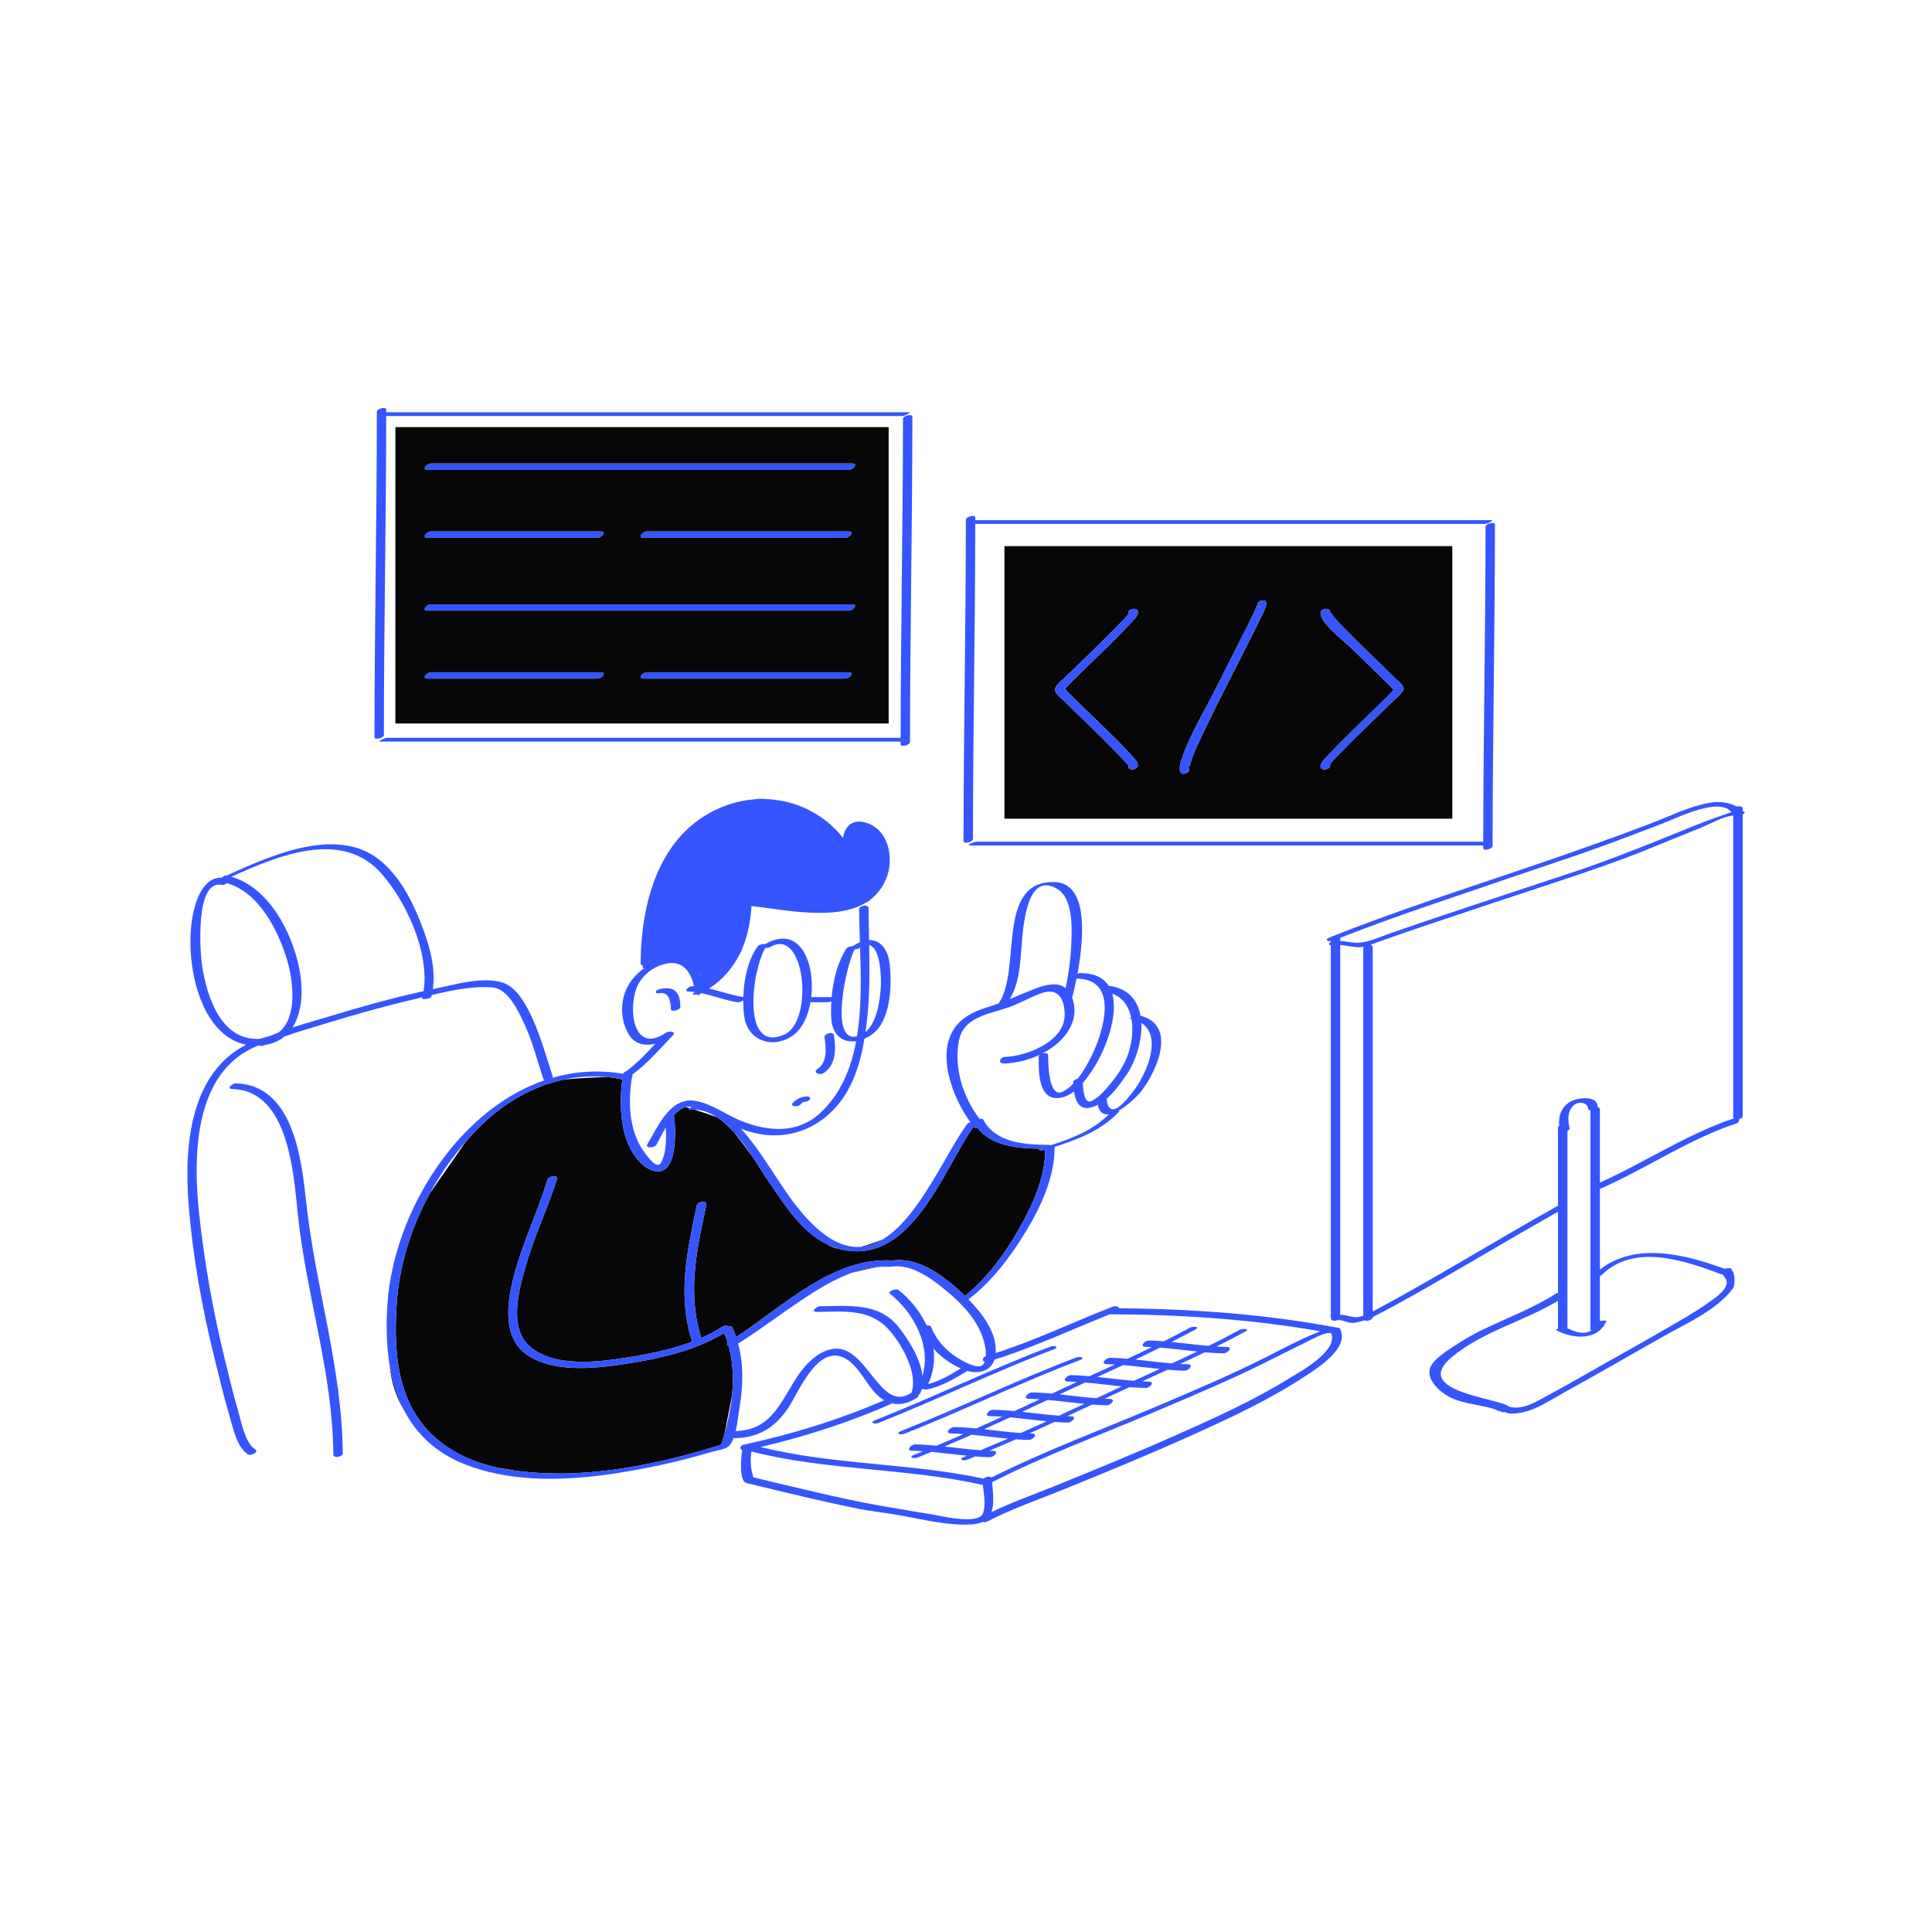 <?xml version="1.0" standalone="no"?>
<svg version="1.1" id="Layer_1" xmlns="http://www.w3.org/2000/svg" xmlns:xlink="http://www.w3.org/1999/xlink" x="0px" y="0px" width="595.28px" height="595.28px" viewBox="0 0 595.28 595.28" enable-background="new 0 0 595.28 595.28" xml:space="preserve">
<path id="color_x5F_2" fill="#070707" d="M327.853,211.714c0.196,0.215,0.229,0.393,0.242,0.479
	c-0.022-0.027-0.052-0.065-0.065-0.082C328.019,211.977,327.963,211.843,327.853,211.714z M447.478,168.263v83.996H309.485v-83.996
	H447.478z M328.134,212.242c0.054-0.047,0.207-0.272,0.705-0.797c0.981-1.032,2.007-2.023,3.024-3.021
	c2.939-2.881,5.913-5.728,8.855-8.605c2.524-2.471,5.041-4.955,7.43-7.558c0.706-0.769,2.9-2.689,2.435-3.974
	c-0.496-1.366-3.383-0.561-2.897,0.777c0.122,0.336-3.292,3.686-3.897,4.316c-2.663,2.773-5.432,5.447-8.188,8.127
	c-2.398,2.331-4.811,4.648-7.194,6.995c-0.925,0.911-2.942,2.317-3.314,3.654c-0.028,0.103-0.049,0.202-0.058,0.299
	c-0.024,0.105-0.03,0.214,0,0.325c0.331,1.188,1.976,2.339,2.796,3.157c2.523,2.517,5.104,4.976,7.66,7.457
	c2.76,2.679,5.51,5.368,8.188,8.128c0.706,0.729,4.097,4.349,4.077,4.403c-0.556,1.534,2.343,1.416,2.756,0.275
	c0.456-1.257-1.121-2.606-1.851-3.438c-2.458-2.805-5.175-5.396-7.834-8.007c-2.756-2.705-5.543-5.38-8.31-8.075
	c-1.088-1.06-2.171-2.125-3.235-3.208c-0.299-0.305-0.591-0.615-0.881-0.929C328.275,212.411,328.195,212.316,328.134,212.242z
	 M388.484,185.126c-1.761,0.514-1.271,2.394,0.503,1.875c-2.294,0.671-1.258-1.489-1.918,0.122
	c-0.317,0.773-0.681,1.528-1.038,2.283c-1.04,2.201-2.14,4.375-3.233,6.55c-3.183,6.328-6.423,12.627-9.6,18.957
	c-1.106,2.205-12.455,21.896-9.059,23.414c1.144,0.512,3.361-1.13,1.693-1.875c0.773,0.346,1.098-2.047,1.501-3.057
	c1.027-2.577,2.225-5.09,3.412-7.596c3.071-6.481,6.335-12.872,9.582-19.266c2.766-5.445,5.579-10.87,8.23-16.372
	C389.026,189.189,391.977,184.105,388.484,185.126z M432.485,212.222c0.011-0.07,0.006-0.139-0.013-0.205
	c-0.004-0.02,0.001-0.039-0.004-0.059c-0.335-1.207-1.969-2.352-2.803-3.184c-2.374-2.367-4.799-4.685-7.206-7.019
	c-2.912-2.823-5.817-5.654-8.643-8.565c-0.919-0.948-1.819-1.915-2.69-2.908c-0.438-0.5-1.177-1.939-1.366-1.417
	c0.583-1.607-2.323-1.646-2.783-0.377c-1.042,2.873,7.588,9.442,9.257,11.081c2.789,2.737,5.603,5.449,8.405,8.172
	c1.207,1.173,2.409,2.351,3.589,3.551c0.299,0.305,0.591,0.615,0.881,0.929c0.157,0.17,0.242,0.272,0.303,0.349
	c-0.046,0.055-0.102,0.121-0.183,0.212c-0.283,0.318-0.584,0.622-0.881,0.929c-1.056,1.091-2.149,2.147-3.235,3.208
	c-2.763,2.699-5.549,5.374-8.31,8.075c-2.524,2.471-5.041,4.955-7.43,7.558c-0.668,0.728-2.898,2.678-2.454,3.903
	c0.456,1.258,3.339,0.439,2.897-0.777c-0.18-0.496,3.294-3.778,3.878-4.387c2.663-2.774,5.431-5.449,8.188-8.129
	c2.556-2.483,5.128-4.949,7.66-7.457c0.829-0.82,2.22-1.855,2.773-3.015C432.409,212.545,432.472,212.388,432.485,212.222z
	 M273.812,222.925H121.818v-91.328h151.993V222.925z M185.144,207.143c-17.447,0-34.893,0-52.34,0c-1.282,0-3.005,1.947-1.046,1.947
	c17.447,0,34.893,0,52.34,0C185.38,209.09,187.104,207.143,185.144,207.143z M261.474,207.143c-20.718,0-41.436,0-62.154,0
	c-1.282,0-3.005,1.947-1.046,1.947c20.718,0,41.436,0,62.154,0C261.709,209.09,263.433,207.143,261.474,207.143z M262.564,186.197
	c-43.253,0-86.506,0-129.76,0c-1.282,0-3.005,1.947-1.046,1.947c43.253,0,86.506,0,129.76,0
	C262.8,188.145,264.523,186.197,262.564,186.197z M131.758,165.701c17.447,0,34.893,0,52.34,0c1.282,0,3.005-1.947,1.046-1.947
	c-17.447,0-34.893,0-52.34,0C131.522,163.754,129.799,165.701,131.758,165.701z M198.273,165.701c20.718,0,41.436,0,62.154,0
	c1.282,0,3.005-1.947,1.046-1.947c-20.718,0-41.436,0-62.154,0C198.038,163.754,196.314,165.701,198.273,165.701z M262.564,142.807
	c-43.253,0-86.506,0-129.76,0c-1.282,0-3.005,1.947-1.046,1.947c43.253,0,86.506,0,129.76,0
	C262.8,144.754,264.523,142.807,262.564,142.807z M124.714,434.92c-2.312-4.34-3.8-9.166-4.65-14.262
	C120.573,426.345,122.33,431.055,124.714,434.92z M265.194,384.17c2.399-0.175,4.673-1.007,6.834-2.317
	C269.948,382.737,267.584,383.595,265.194,384.17z M270.289,390.392c-2.658,0.226-5.267,0.867-7.81,1.779
	C264.697,391.581,267.288,390.974,270.289,390.392z M320.472,353.926c-6.688-0.068-14.864-0.753-19.162-6.259
	c-0.457,0.038-0.894-0.063-1.143-0.364c-0.06-0.073-0.121-0.152-0.181-0.227c-9.501,13.778-19.054,42.184-40.03,38.063
	c-0.473-0.093-0.926-0.221-1.382-0.345c-1.208-0.156-2.486-0.659-3.795-1.43c-7.917-3.888-13.172-12.319-18.036-19.452
	c-1.432-2.1-3.104-4.855-5.012-7.703c-1.909-2.581-3.946-5.281-5.643-7.41c-1.653-1.824-3.425-3.438-5.314-4.646
	c-1.854-0.673-4.604-1.554-6.796-2.237c-0.364-0.006-0.731,0.003-1.103,0.034c-0.938,0.08-0.843-0.194-0.412-0.504
	c-0.467-0.144-0.869-0.266-1.188-0.363c-1.336,0.321-2.553,1.311-3.652,2.608c0.689,3.999,1.451,20.104-6.945,16.832
	c-4.693-1.829-7.743-8.272-8.641-12.933c-0.957-4.965-1.003-10.018-0.272-15.004c-0.731-0.149-1.684-0.336-2.581-0.484
	c-0.741-0.104-1.48-0.188-2.218-0.254c-1.154,0.004-7.785,0.26-13.117,0.768c-9.743,2.041-18.715,7.26-26.13,14.643
	c-1.453,1.447-2.844,2.964-4.198,4.518l-11.082,15.912c-5.849,10.699-9.537,22.594-10.257,34.671
	c-0.627,10.511-0.306,22.111,4.817,31.607c5.513,10.22,15.371,15.896,26.402,18.262c1.901,0.322,4.009,0.672,6.177,1.019
	c19.022,2.406,38.859-1.141,57.096-6.433c1.855-0.538,3.708-1.091,5.54-1.703c0.001-0.003,0.001-0.004,0.002-0.007
	c0.374-1.091,0.722-2.191,1.028-3.303c0.013-0.049,0.025-0.098,0.039-0.146c0.603-3.192,1.463-7.695,2.257-11.663
	c0.526-5.161,0.327-10.361-1.037-15.32c-0.486-0.207-0.721-0.576-0.28-1.002c-0.307-0.992-0.677-1.97-1.086-2.938
	c-8.492,5.188-19.156,7.694-28.797,9.242c-9.517,1.527-22.487,3.264-31.24-2.064c-8.63-5.252-6.887-16.696-4.688-25.058
	c2.652-10.087,7.256-19.436,10.288-29.374c0.351-1.148,3.301-1.517,2.922-0.273c-2.568,8.417-6.452,16.378-8.998,24.813
	c-2.19,7.255-6.341,20.241,0.247,26.479c7.385,6.993,21.414,5.209,30.491,3.752c6.476-1.039,13.481-2.429,19.916-4.854
	c-4.613-14.322-1.608-27.602,1.414-41.947c0.276-1.312,3.245-1.664,2.938-0.211c-2.953,14.012-5.95,27.017-1.562,41.024
	c2.278-1.002,4.46-2.153,6.487-3.495c0.512-0.339,1.32-0.341,1.863-0.137c0.541-0.077,1.037-0.006,1.191,0.324
	c0.46,0.99,0.86,2,1.21,3.023c14.464-9.456,29.668-24.586,47.861-23.619c0.125,0.007,0.234,0.021,0.331,0.041
	c7.653-1.195,15.47,4.538,20.758,9.411c0.477,0.439,0.975,0.913,1.479,1.401l0.136,0.074c6.743-5.518,12.205-12.898,16.46-20.396
	c4.228-7.446,8.204-15.878,8.196-24.618c-0.02,0.007-0.039,0.013-0.058,0.019C321.042,354.584,319.457,354.397,320.472,353.926z"></path>
<path id="color_x5F_1" d="M206.716,311.065c-0.021-2.238-0.468-5.579-3.448-5.039c-0.266,0.048-1.404,0.109-1.21-0.469
	c0.197-0.59,1.155-0.805,1.67-0.898c1.454-0.264,3.409-0.334,4.517,0.855c1.192,1.279,1.354,3.105,1.369,4.773
	C209.623,311.284,206.722,311.787,206.716,311.065z M253.781,330.632c3.908-2.613,3.821-7.502,3.165-11.678
	c-0.201-1.281-3.107-0.558-2.897,0.777c0.503,3.203,0.918,7.594-2.168,9.658C250.245,330.483,252.649,331.389,253.781,330.632z
	 M244.617,340.823c0.659,0.148,1.563-0.063,2.049-0.549c0.127-0.128,0.255-0.254,0.386-0.377c0.04-0.038,0.374-0.311,0.263-0.231
	c0.056-0.038,0.114-0.073,0.171-0.108c0.007-0.002,0.04-0.017,0.061-0.025c0.022-0.001,0.03-0.002,0.063-0.003
	c0.666-0.016,1.515-0.199,1.909-0.804c0.369-0.565-0.31-0.913-0.799-0.901c-1.76,0.042-3.159,0.691-4.391,1.923
	C243.898,340.179,243.993,340.683,244.617,340.823z M72.714,333.809c-1.155-0.033-3.066,1.681-1.103,1.736
	c17.358,0.495,18.845,26.067,20.167,38.716c2.599,24.871,10.758,48.707,10.932,73.915c0.009,1.282,2.912,0.681,2.905-0.334
	c-0.181-26.26-8.434-51.306-11.246-77.242C92.916,357.191,90.393,334.313,72.714,333.809z M412.949,409.63
	c2.844,5.774-7.156,11.996-10.82,14.41c-10.63,7.003-22.283,12.479-33.857,17.711c-13.255,5.992-26.702,11.543-40.179,17.014
	c-7.975,3.237-16.311,6.099-23.965,10.064c-0.49,0.254-0.994,0.246-1.38,0.095c-0.956,0.452-2.167,0.733-3.711,0.796
	c-7.247,0.293-14.216-1.436-21.292-2.748c-4.479-0.831-9.004-1.24-13.469-2.142c-9.053-1.828-18.043-3.983-27.024-6.134
	c-2.412-0.578-4.823-1.157-7.232-1.746c-2.508-0.613-1.613-8.488-1.329-10.102c-0.838-0.346-0.806-1.44,0.564-1.735
	c14.7-3.165,29.386-7.682,43.185-13.68c-0.721-0.419-1.431-0.949-2.128-1.599c-3.625-3.377-6.352-10.544-11.44-11.934
	c-7.522-2.054-12.692,10.73-15.745,15.488c-3.919,6.106-9.05,9.519-16.414,9.729c-0.263,0.008-0.478-0.027-0.656-0.091
	c-0.333,0.894-0.731,1.685-1.229,2.283c-1.083,1.305-4.414,1.696-5.884,2.134c-5.124,1.527-10.306,2.875-15.536,3.986
	c-18.958,4.03-41.01,7.033-59.637-0.039c-9.197-3.492-15.25-9.318-19.059-16.472c-2.312-4.34-3.8-9.166-4.65-14.262
	c-1.02-6.113-1.131-12.608-0.674-19.101c1.959-27.812,21.358-59.42,48.413-68.711c-0.2-0.092-0.353-0.237-0.422-0.449
	c-1.905-5.832-3.403-11.871-6.049-17.431c-1.701-3.573-4.856-10.308-9.496-10.705c-6.142-0.526-12.661,0.861-18.808,2.324
	c-0.037,0.162-0.065,0.324-0.106,0.485c-0.174,0.674-2.979,1.046-2.85,0.543c0.029-0.111,0.05-0.226,0.077-0.337
	c-0.529,0.127-1.056,0.253-1.577,0.375c-9.733,2.287-19.385,4.951-28.932,7.922c-3.91,1.217-8.022,2.341-11.965,3.782
	c-1.584,1.305-3.58,2.227-6.054,2.616c-0.061,0.032-0.125,0.059-0.185,0.091c-0.534,0.281-1.103,0.262-1.495,0.08
	c-0.143,0.009-0.285,0.017-0.431,0.021c-19.824,7.882-20.13,33.849-18.082,52.479c1.651,15.025,4.27,29.612,7.861,44.287
	c1.29,5.269,2.525,10.562,4.071,15.763c0.989,3.325,2.099,9.853,5.275,11.893c1.267,0.813-1.37,2.094-2.276,1.512
	c-3.333-2.141-4.526-8.019-5.559-11.493c-1.75-5.885-3.151-11.857-4.634-17.813c-3.918-15.734-6.788-31.646-8.062-47.831
	c-1.447-18.397,0.673-40.318,17.75-49.07c-21.294-4.187-21.604-52.18-7.497-51.465c0.319-0.396,0.883-0.696,1.461-0.649
	c13.401-6.109,32.872-14.798,45.918-5.699c6.541,4.562,10.823,12.508,13.706,19.749c2.569,6.457,4.936,13.893,3.923,20.95
	c0.248-0.052,0.496-0.108,0.744-0.159c6.179-1.268,14.787-3.932,21.045-1.755c4.357,1.516,7.334,7.417,9.075,11.327
	c2.513,5.645,4.135,11.571,6.049,17.43c0.053,0.162,0.034,0.316-0.028,0.46c6.809-1.964,14.069-2.512,21.633-1.248
	c0.009-0.006,0.014-0.012,0.023-0.018c0.073-0.049,0.14-0.104,0.213-0.153c0.146-0.264,0.477-0.478,0.863-0.623
	c3.349-2.447,6.153-5.441,8.96-8.464c-3.137,0.774-6.381,0.292-8.292-2.994c-2.894-4.976-2.614-11.769,0.876-16.44
	c1.169-1.566,2.624-2.931,4.228-4.028c-0.469,0.144-0.754,0.237-0.754,0.237l0.06-0.84c-0.394-0.066-0.681-0.268-0.678-0.652
	c0.112-18.748,5.625-39.979,24.66-48.025c3.359-1.42,6.807-2.246,10.229-2.53c1.265-0.245,2.602-0.254,3.969-0.084
	c9.096,0.366,17.674,4.591,23.508,11.931c0.506-3.21,2.52-5.84,6.726-4.757c7.463,1.921,9.205,11.362,6.449,17.662
	c-1.112,2.542-2.671,4.488-4.551,5.972c-0.328,0.436-0.908,0.815-1.675,1.145c-9.346,5.581-24.733,2.165-35.159,0.975
	c-0.252,4.565-1.115,8.932-2.744,12.878c-0.091,0.287-0.188,0.565-0.292,0.827c-0.181,0.453-0.442,0.939-0.764,1.448
	c-2.086,4.064-5.109,7.579-9.242,10.282c3.515,0.819,6.933,2.082,10.534,2.625c0.158-5.582,1.484-11.671,4.496-15.703
	c0.328-0.438,1.563-0.715,2.281-0.625c10.708-6.124,15.369,5.843,14.145,16.345c2.04,0,4.079,0,6.119,0
	c0.052,0,0.109,0.004,0.167,0.011c0.475-5.35,1.917-10.971,4.618-15.057c0.263-0.396,1.215-0.671,1.936-0.678
	c0.736-0.504,1.457-0.901,2.158-1.197c-0.119-3.538-0.234-6.951-0.244-10.146c-0.003-1.138,2.914-1.676,2.918-0.287
	c0.01,3.257,0.079,6.517,0.145,9.778c3.312-0.074,5.765,2.555,6.346,7.4c0.751,6.273,0.394,17.473-5.386,21.64
	c-0.781,0.563-1.578,1.009-2.374,1.357c-1.286,7.693-3.704,15.449-8.899,21.188c-7.585,8.38-18.362,10.676-28.902,6.65
	c-0.071-0.027-0.143-0.061-0.214-0.089c1.68,1.844,3.195,3.835,4.571,5.705c6.334,8.604,11.582,19.078,19.946,25.943
	c4.451,3.654,8.55,5.006,12.338,4.729c2.399-0.175,4.673-1.007,6.834-2.317c11.256-6.826,19.432-26.733,26.036-35.596
	c0.16-0.215,0.517-0.373,0.925-0.481c-5.621-7.742-10.91-21.774-4.229-29.86c2.544-3.079,6.188-4.56,9.917-5.723
	c1.031-0.321,2.04-0.675,3.038-1.041c7.138-10.315-1.053-37.932,17.264-37.365c10.392,0.321,9.065,17.134,7.006,28.221
	c0.253-0.109,0.51-0.181,0.734-0.182c4.556-0.018,7.347,1.517,8.896,3.921c6.026,0.719,8.938,4.491,9.796,9.229
	c11.186,2.825,5.219,16.727,0.343,23.091c-1.235,1.612-4.26,4.577-7.158,6.188c0.249,0.03,0.364,0.118,0.204,0.288
	c-5.354,5.685-12.574,8.488-19.859,10.821c0.057,9.28-4.234,18.504-8.968,26.265c-4.713,7.727-10.339,15.188-17.574,20.727
	c4.338,4.422,8.869,10.397,8.374,16.534c12.309-3.945,24.076-9.625,36.108-14.294c0.853-0.33,1.793,0.016,2.006,0.502
	c22.367,0.171,44.902,1.803,66.894,5.931c0.23,0.004,0.452,0.042,0.644,0.124C412.836,409.245,412.98,409.422,412.949,409.63z
	 M80.192,320.074c0.981-0.33,1.989-0.636,3.052-0.891c0.872-0.384,1.757-0.747,2.654-1.093c5.853-4.593,4.476-15.975,2.537-22.401
	c-2.717-9.006-8.654-20.831-18.571-23.575c-0.371,0.378-0.96,0.642-1.538,0.525c-8.35-1.677-6.66,21.157-6.038,25.09
	C63.82,307.407,68.245,320.871,80.192,320.074z M130.52,305.387c1.826-12.07-5.354-27.487-12.879-36.105
	c-12.196-13.969-31.797-5.71-46.343,0.852c11.614,3.384,18.689,17.177,20.896,28.203c1.248,6.233,1.06,13.413-2.069,18.254
	c3.667-1.202,7.403-2.229,10.968-3.312C110.8,310.33,120.604,307.572,130.52,305.387z M351.663,315.162
	c0.305,5.631-1.8,12.083-4.775,16.322c-1.641,2.337-3.566,5.049-5.917,7.065c0.323,3.672,2.096,4.256,4.859,1.554
	c2.736-2.676,5.03-5.92,6.674-9.379C355.002,325.467,356.563,318.3,351.663,315.162z M342.695,306.174
	c1.929,6.638-1.947,16.833-5.349,22.314c-1,1.61-2.241,3.506-3.71,5.204c0.052,1.721,0.354,6.74,2.73,5.527
	c1.714-0.875,3.15-2.261,4.414-3.694c2.285-2.593,4.469-5.462,5.957-8.603c1.715-3.622,2.645-8.684,1.875-12.97
	c-0.104-0.022-0.203-0.05-0.311-0.071c-0.268-0.053-0.118-0.223,0.21-0.413C347.801,310.138,346.011,307.346,342.695,306.174z
	 M330.332,307.456c0.912,2.292,0.965,5.048,0.214,7.241c-1.495,4.366-5.104,7.682-9.372,9.878c0.818-0.23,1.781-0.128,1.774,0.595
	c-0.015,1.685,0.01,13.431,4.472,11.203c1.201-0.6,2.296-1.469,3.296-2.49c-0.004-0.136-0.01-0.274-0.013-0.403
	c-0.013-0.553,0.638-0.959,1.329-1.084c1.739-2.174,3.138-4.732,4.243-6.92c3.693-7.314,8.76-23.926-4.583-23.944
	C331.204,303.967,330.707,306.027,330.332,307.456z M311.113,307.832c2.648-1.078,5.262-2.219,7.978-3.265
	c2.47-0.95,6.579-2.162,8.97-0.282c0.086,0.067,0.164,0.145,0.247,0.216c1.014-4.669,1.645-9.472,1.797-14.21
	c0.154-4.77,0.504-13.496-4.354-16.409c-9.057-5.432-10.365,10.521-10.826,15.602C314.388,295.401,314.375,302.575,311.113,307.832z
	 M301.815,344.764c0.523-0.099,0.993-0.076,1.13,0.19c3.714,7.22,12.979,7.765,20.158,7.798c0.236,0.001,0.351,0.036,0.388,0.091
	c0.207-0.043,0.411-0.071,0.6-0.086c6.438-2.073,12.722-4.554,17.579-9.429c-1.64,0.204-2.95-0.536-3.44-2.914
	c-0.68,0.348-1.388,0.634-2.132,0.823c-3.544,0.904-4.759-2.023-5.181-4.941c-1.54,1.17-3.258,1.968-5.155,2.036
	c-6.006,0.218-5.751-8.879-5.717-12.816c0.001-0.187,0.105-0.358,0.271-0.508c-3.534,1.661-7.443,2.575-10.96,2.687
	c-1.978,0.063-1.334-1.984,0.28-2.035c6.762-0.213,18.515-4.789,18.409-13.09c-0.06-4.739-1.904-8.365-7.156-6.558
	c-2.992,1.029-5.731,2.596-8.642,3.813c-6.097,2.548-15.274,2.845-16.786,10.844C293.861,329.139,296.704,337.954,301.815,344.764z
	 M267.799,291.206c0.136,7.109,0.201,14.22-0.482,21.305c-0.173,1.796-0.382,3.637-0.648,5.49
	c3.704-3.072,4.557-10.236,4.743-14.467C271.538,300.641,271.251,292.03,267.799,291.206z M264.057,319.328
	c1.448-8.892,1.239-18.479,0.948-27.37c-0.119,0.078-0.235,0.15-0.357,0.241c-0.25,0.184-0.791,0.307-1.319,0.344
	C260.65,297.429,255.462,321.452,264.057,319.328z M241.606,318.799c9.255-4.021,6.551-33.457-4.298-27.002
	c-0.346,0.205-0.949,0.284-1.456,0.245C231.719,298.746,228.233,324.607,241.606,318.799z M215.718,300.083
	c0.085,0.173,0.16,0.361,0.239,0.544l0.043-0.278C216,300.349,215.895,300.245,215.718,300.083z M194.849,331.085
	c-0.021,0.125-0.043,0.25-0.064,0.376c0.189,0.141,0.121,0.325-0.086,0.513c-1.196,7.646-0.945,16.513,3.751,22.906
	c0.574,0.78,3.882,5.729,5.172,3.409c0.683-1.229,1.112-2.563,1.315-3.954c0.337-2.322,0.367-4.622,0.165-6.922
	c-1.168,2.037-2.137,4.088-2.902,5.367c-0.573,0.959-3.515,1.093-2.737-0.207c3.171-5.302,7.091-14.814,14.876-13.371
	c5.285,0.98,9.615,4.486,14.562,6.376c8.163,3.118,16.94,3.722,23.824-2.649c6.281-5.814,9.491-13.615,11.073-22.136
	c-3.942,0.585-7.322-1.663-7.661-6.951c-0.107-1.665-0.109-3.459,0.002-5.303c-0.391,0.174-0.835,0.262-1.213,0.262
	c-1.735,0-3.47,0-5.205,0c-0.767,4.343-2.575,8.249-5.417,10.25c-6.128,4.315-13.942,1.681-14.977-5.82
	c-0.212-1.538-0.319-3.231-0.314-4.989c-0.532,0.351-1.294,0.638-1.73,0.572c-3.817-0.572-7.433-2.045-11.19-2.817
	c-0.034,0.018-0.064,0.037-0.098,0.055c-0.619,0.505-0.994,0.798-0.994,0.798l0.069-0.447c-0.998,0.177-2.458,0.087-1.08-0.608
	c0.073-0.036,0.137-0.08,0.209-0.117c-0.636-0.082-1.277-0.138-1.925-0.158c-1.962-0.063-0.003-1.718,1.117-1.682
	c0.15,0.005,0.295,0.027,0.444,0.036c-0.808-3.78-3.048-7.648-7.588-7.117c-3.898,0.457-7.653,2.959-9.551,6.431
	c-3.377,6.179-2.123,22.298,8.544,14.963c0.721-0.495,3.324-0.397,2.109,0.847C203.266,323.174,199.575,327.644,194.849,331.085z
	 M225.543,429.993c0.526-5.161,0.327-10.361-1.037-15.32c-0.486-0.207-0.721-0.576-0.28-1.002c-0.307-0.992-0.677-1.97-1.086-2.938
	c-8.492,5.188-19.156,7.694-28.797,9.242c-9.517,1.527-22.487,3.264-31.24-2.064c-8.63-5.252-6.887-16.696-4.688-25.058
	c2.652-10.087,7.256-19.436,10.288-29.374c0.351-1.148,3.301-1.517,2.922-0.273c-2.568,8.417-6.452,16.378-8.998,24.813
	c-2.19,7.255-6.341,20.241,0.247,26.479c7.385,6.993,21.414,5.209,30.491,3.752c6.476-1.039,13.481-2.429,19.916-4.854
	c-4.613-14.322-1.608-27.602,1.414-41.947c0.276-1.312,3.245-1.664,2.938-0.211c-2.953,14.012-5.95,27.017-1.562,41.024
	c2.278-1.002,4.46-2.153,6.487-3.495c0.512-0.339,1.32-0.341,1.863-0.137c0.541-0.077,1.037-0.006,1.191,0.324
	c0.46,0.99,0.86,2,1.21,3.023c14.464-9.456,29.668-24.586,47.861-23.619c0.125,0.007,0.234,0.021,0.331,0.041
	c7.653-1.195,15.47,4.538,20.758,9.411c0.477,0.439,0.975,0.913,1.479,1.401c0.035,0.033,0.069,0.066,0.104,0.101
	c0.011-0.009,0.021-0.017,0.032-0.026c6.743-5.518,12.205-12.898,16.46-20.396c4.228-7.446,8.204-15.878,8.196-24.618
	c-0.02,0.007-0.039,0.013-0.058,0.019c-0.943,0.293-2.528,0.106-1.513-0.365c-6.688-0.068-14.864-0.753-19.162-6.259
	c-0.457,0.038-0.894-0.063-1.143-0.364c-0.06-0.073-0.121-0.152-0.181-0.227c-9.501,13.778-19.054,42.184-40.03,38.063
	c-0.473-0.093-0.926-0.221-1.382-0.345c-1.332-0.359-2.595-0.84-3.795-1.43c-7.917-3.888-13.172-12.319-18.036-19.452
	c-1.432-2.1-3.104-4.855-5.012-7.703c-1.695-2.529-3.577-5.13-5.643-7.41c-1.653-1.824-3.425-3.438-5.314-4.646
	c-2.119-1.355-4.384-2.198-6.796-2.237c-0.364-0.006-0.731,0.003-1.103,0.034c-0.938,0.08-0.843-0.194-0.412-0.504
	c0.203-0.146,0.48-0.297,0.761-0.424c-0.341-0.037-0.681-0.057-1.019-0.057c-0.316,0-0.625,0.045-0.93,0.117
	c-1.336,0.321-2.553,1.311-3.652,2.608c0.689,3.999,1.451,20.104-6.945,16.832c-4.693-1.829-7.743-8.272-8.641-12.933
	c-0.957-4.965-1.003-10.018-0.272-15.004c0.002-0.013,0.005-0.026,0.007-0.04c-0.865-0.173-1.728-0.323-2.588-0.444
	c-0.741-0.104-1.48-0.188-2.218-0.254c-4.476-0.404-8.87-0.122-13.117,0.768c-9.743,2.041-18.715,7.26-26.13,14.643
	c-1.453,1.447-2.844,2.964-4.198,4.518c-4.235,4.859-7.966,10.213-11.082,15.912c-5.849,10.699-9.537,22.594-10.257,34.671
	c-0.627,10.511-0.306,22.111,4.817,31.607c5.513,10.22,15.371,15.896,26.402,18.262c0.757,0.163,1.52,0.311,2.287,0.442
	c1.292,0.222,2.589,0.412,3.89,0.576c19.022,2.406,38.859-1.141,57.096-6.433c1.855-0.538,3.708-1.091,5.54-1.703
	c0.001-0.003,0.001-0.004,0.002-0.007c0.374-1.091,0.722-2.191,1.028-3.303c0.013-0.049,0.025-0.098,0.039-0.146
	C224.32,437.879,225.14,433.949,225.543,429.993z M280.525,429.308c0.092-0.059,0.191-0.103,0.293-0.141
	c2.116-6.088-2.879-14.77-6.671-19.163c-6.018-6.972-14.222-5.862-22.535-5.792c-1.959,0.018-0.041-1.729,1.102-1.738
	c8.621-0.074,18.116-1.232,24.116,6.367c2.964,3.754,6.784,9.614,7.39,15.097c2.762-9.315-2.67-19.498-10.072-25.372
	c-0.74-0.588,1.925-1.722,2.697-1.109c3.636,2.886,6.722,6.712,8.686,10.952c0.618-0.086,1.23,0.052,1.414,0.546
	c1.645,4.414,5.581,8.209,9.709,10.367c1.336,0.697,5.462,2.917,6.528,0.725c0.074-0.151,0.123-0.311,0.182-0.468
	c-0.772-0.272-0.744-1.264,0.376-1.704c0.141-1.634-0.223-3.364-0.659-4.872c-1.721-5.954-6.274-10.909-10.94-14.826
	c-4.563-3.83-11.117-8.897-17.472-7.893c-0.268,0.042-0.481,0.04-0.652,0.01c-0.126,0.025-0.251,0.041-0.374,0.034
	c-1.126-0.06-2.244-0.03-3.354,0.064c-2.658,0.226-5.267,0.867-7.81,1.779c-5.454,1.954-10.602,5.152-15.245,8.23
	c-6.669,4.421-13.019,9.333-19.804,13.578c1.692,6.228,1.575,12.891,0.495,19.258c-0.328,1.932-0.595,4.995-1.242,7.695
	c0.084-0.015,0.171-0.026,0.263-0.029c9.859-0.281,13.102-7.623,17.604-15.045c2.609-4.303,6.721-9.373,12.033-10.234
	C266.996,413.936,271.017,435.334,280.525,429.308z M285.974,426.425c3.602-0.869,6.882-2.854,10.045-4.781
	c-3.095-1.412-6.068-3.487-8.384-6.086C288.099,419.186,287.646,422.896,285.974,426.425z M234.348,445.856
	c22.458,5.557,46.114,4.89,68.722,9.732c0.643-0.622,1.968-0.844,2.402-0.324c16.525-8.281,34.062-14.779,51.054-21.988
	c11.273-4.782,22.533-9.588,33.485-15.076c4.832-2.422,9.62-5.035,14.611-7.12c0.716-0.299,1.452-0.608,2.201-0.889
	c-21.349-3.757-43.208-5.159-64.857-5.245c-11.813,4.7-23.42,10.178-35.56,13.975c-1.145,3.613-4.927,4.443-8.361,3.491
	c-3.864,2.342-7.893,4.8-12.349,5.681c-0.552,0.109-0.955,0.024-1.217-0.14c-0.167,0.045-0.337,0.079-0.507,0.101
	c-0.098,0.38-0.21,0.755-0.356,1.122c-0.093,0.234-0.327,0.431-0.62,0.585c0.115,0.285-0.007,0.623-0.527,0.953
	c-2.66,1.687-5.263,2.289-7.756,1.658c-0.131,0.139-0.321,0.274-0.601,0.396C261.385,438.338,247.91,442.672,234.348,445.856z
	 M302.898,466.222c0.906-2.602,0.235-5.891-0.08-8.71c-0.072-0.001-0.141-0.008-0.202-0.021
	c-23.354-5.236-47.89-4.312-71.094-10.271c-0.398,2.674-0.261,5.352,0.604,7.941c0.103,0.038,0.249,0.086,0.479,0.142
	c2.407,0.585,4.814,1.165,7.224,1.739c7.229,1.725,14.462,3.441,21.729,5.001c8.641,1.855,17.423,3.173,26.132,4.666
	C290.229,467.145,301.623,469.887,302.898,466.222z M410.217,410.81c-0.164-0.031-0.329-0.06-0.493-0.09
	c-2.122-0.067-5.211,1.825-6.967,2.67c-2.195,1.056-4.375,2.14-6.551,3.234c-5.354,2.693-10.708,5.396-16.168,7.868
	c-8.726,3.952-17.545,7.695-26.37,11.42c-15.991,6.749-32.494,12.876-47.975,20.767c0.277,3.313,0.71,6.705-0.196,9.202
	c6.385-3.047,13.159-5.44,19.685-8.089c12.4-5.032,24.792-10.099,37.023-15.531c11.825-5.251,23.79-10.63,34.817-17.442
	C400.425,422.716,412.282,416.422,410.217,410.81z M323.639,414.928c-18.26,6.918-35.845,15.483-54,22.666
	c-1.909,0.756-0.117,1.29,1.048,0.83c18.155-7.184,35.74-15.749,54-22.666C326.608,415.029,324.805,414.486,323.639,414.928z
	 M331.639,418.26c-18.26,6.918-35.845,15.485-54,22.666c-1.909,0.755-0.117,1.29,1.048,0.83c18.155-7.182,35.74-15.749,54-22.666
	C334.608,418.361,332.805,417.818,331.639,418.26z M304.975,448.996c-1.502-0.027-2.998-0.121-4.491-0.236
	c-0.822,0.331-1.64,0.673-2.464,0.998c-1.165,0.46-2.957-0.075-1.048-0.83c0.322-0.127,0.642-0.262,0.963-0.391
	c-3.654-0.362-7.296-0.854-10.952-1.188c-1.43,0.585-2.86,1.173-4.297,1.74c-1.165,0.46-2.957-0.075-1.048-0.83
	c0.917-0.362,1.829-0.741,2.743-1.111c-1.133-0.074-2.269-0.132-3.407-0.152c-1.962-0.036-0.262-1.99,1.041-1.967
	c2.192,0.04,4.373,0.2,6.549,0.409c2.796-1.166,5.58-2.365,8.356-3.582c-1.313-0.095-2.627-0.17-3.946-0.194
	c-1.962-0.036-0.262-1.99,1.041-1.967c2.281,0.042,4.549,0.214,6.813,0.436c2.666-1.19,5.324-2.398,7.978-3.617
	c-1.275-0.09-2.552-0.162-3.833-0.186c-1.962-0.036-0.262-1.99,1.041-1.967c2.2,0.04,4.388,0.201,6.572,0.411
	c2.599-1.204,5.193-2.414,7.785-3.627c-1.13-0.073-2.263-0.131-3.398-0.151c-1.962-0.036-0.262-1.99,1.041-1.967
	c2.044,0.037,4.079,0.177,6.11,0.364c1.713-0.802,3.426-1.604,5.139-2.402c0.871-0.406,1.747-0.808,2.621-1.211
	c-0.968-0.059-1.938-0.101-2.911-0.118c-1.962-0.036-0.262-1.99,1.041-1.967c1.903,0.035,3.797,0.161,5.688,0.329
	c2.615-1.196,5.235-2.39,7.854-3.592c-0.859-0.048-1.72-0.089-2.583-0.104c-1.962-0.036-0.262-1.99,1.041-1.967
	c1.795,0.033,3.583,0.151,5.367,0.304c2.531-1.176,5.052-2.373,7.56-3.592c-0.656-0.03-1.311-0.067-1.968-0.079
	c-1.962-0.036-0.262-1.99,1.041-1.967c1.533,0.028,3.059,0.124,4.583,0.243c2.707-1.355,5.394-2.744,8.041-4.193
	c0.759-0.416,3.41-0.396,1.711,0.535c-2.433,1.332-4.901,2.61-7.385,3.864c3.816,0.377,7.62,0.892,11.44,1.229
	c3.226-1.595,6.423-3.238,9.567-4.962c0.759-0.416,3.41-0.396,1.711,0.535c-2.914,1.598-5.874,3.125-8.858,4.613
	c1.061,0.066,2.124,0.116,3.19,0.136c1.962,0.036,0.262,1.99-1.041,1.967c-1.926-0.035-3.844-0.163-5.758-0.335
	c-2.524,1.223-5.061,2.424-7.608,3.604c0.802,0.043,1.603,0.083,2.407,0.098c1.962,0.036,0.262,1.99-1.041,1.967
	c-1.741-0.032-3.475-0.146-5.206-0.292c-2.611,1.197-5.224,2.385-7.831,3.575c0.692,0.034,1.384,0.071,2.078,0.084
	c1.962,0.036,0.262,1.99-1.041,1.967c-1.645-0.03-3.283-0.136-4.918-0.27c-0.944,0.435-1.89,0.868-2.831,1.306
	c-1.618,0.753-3.236,1.509-4.854,2.265c0.548,0.023,1.096,0.057,1.645,0.066c1.962,0.036,0.262,1.99-1.041,1.967
	c-1.491-0.027-2.976-0.12-4.459-0.234c-2.545,1.188-5.092,2.375-7.643,3.556c0.381,0.014,0.761,0.039,1.143,0.046
	c1.962,0.036,0.262,1.99-1.041,1.967c-1.35-0.024-2.695-0.104-4.039-0.202c-2.594,1.19-5.193,2.37-7.799,3.533
	c0.293,0.01,0.586,0.031,0.879,0.036c1.962,0.036,0.262,1.99-1.041,1.967c-1.316-0.024-2.627-0.1-3.938-0.194
	c-2.725,1.194-5.458,2.37-8.202,3.514c0.394,0.015,0.786,0.041,1.18,0.048C307.979,447.065,306.278,449.02,304.975,448.996z
	 M349.785,418.893c3.765,0.391,7.52,0.887,11.292,1.196c2.606-1.203,5.206-2.421,7.792-3.664c-3.806-0.402-7.602-0.902-11.417-1.197
	C354.909,416.473,352.353,417.693,349.785,418.893z M338.102,424.259c3.759,0.396,7.51,0.89,11.279,1.188
	c2.647-1.215,5.305-2.424,7.961-3.639c-3.756-0.388-7.503-0.885-11.266-1.198C343.419,421.833,340.759,423.047,338.102,424.259z
	 M326.462,429.629c3.791,0.407,7.574,0.904,11.376,1.187c2.254-1.055,4.507-2.109,6.76-3.16c0.348-0.162,0.698-0.322,1.046-0.483
	c-3.761-0.381-7.512-0.882-11.278-1.206c-1.495,0.686-2.987,1.372-4.474,2.063C328.749,428.562,327.605,429.096,326.462,429.629z
	 M314.917,435.01c3.795,0.415,7.583,0.913,11.393,1.176c2.607-1.204,5.21-2.416,7.812-3.631c-3.774-0.37-7.535-0.881-11.312-1.221
	C320.181,432.562,317.55,433.787,314.917,435.01z M303.184,440.372c3.773,0.418,7.54,0.91,11.328,1.163
	c2.674-1.186,5.339-2.391,8-3.606c-3.76-0.358-7.507-0.869-11.268-1.221C308.563,437.942,305.876,439.164,303.184,440.372z
	 M302.126,446.84c2.821-1.162,5.63-2.356,8.431-3.573c-3.722-0.353-7.431-0.855-11.153-1.209c-2.794,1.234-5.599,2.442-8.413,3.627
	C294.701,446.093,298.404,446.575,302.126,446.84z M536.952,250.94c0,30.972,0,61.943,0,92.916c0,0.467-0.536,0.836-1.148,1
	c0.198,0.429-0.085,1.063-1.014,1.372c-14.764,4.929-27.63,13.914-41.838,20.098c0,8.28,0,16.561,0,24.841
	c10.971-8.55,26.171-4.71,38.427-0.232c1.028-0.337,3.088-0.217,1.942,0.637c1.123-0.836,1.482,4.304,0.609,5.459
	c-5.155,6.825-14.736,10.916-21.981,15.037c-9.763,5.554-19.499,11.181-29.338,16.596c-3.728,2.052-7.572,4.654-11.636,5.997
	c-1.89,0.624-3.538,0.896-5.527,0.899c-0.582,0-1.183-0.26-1.775-0.486c-0.337,0.094-0.693,0.096-1.002-0.046
	c-0.214-0.098-0.431-0.186-0.648-0.274c-0.543,0.004-0.821-0.14-0.901-0.346c-4.624-1.646-9.761-1.686-14.208-3.814
	c-2.873-1.375-7.876-5.533-6.141-9.447c1.079-2.435,4.954-4.848,7.061-6.262c2.962-1.987,6.043-3.765,9.261-5.31
	c7.48-3.593,15.312-6.519,22.332-11.002c0.185-0.118,0.396-0.188,0.614-0.226c0-8.331,0-16.661,0-24.992
	c-12.657,7.133-25.121,14.599-37.725,21.822c-6.315,3.62-12.648,7.225-19.136,10.529c-0.075,0.038-0.151,0.066-0.226,0.103
	c0,0.017,0,0.032,0,0.048c0,0.832-1.697,1.354-2.5,0.955c-0.968,0.304-1.959,0.535-2.997,0.724
	c-2.041,0.372-3.373-0.914-5.231-0.786c-0.041,0.003-0.072,0.001-0.111,0.002c-0.861,0.352-2.075,0.281-2.075-0.59
	c0-22.443,0-44.888,0-67.332c0-15.84,0-31.681,0-47.521c-0.657-0.146-0.715-0.677,0-1.027c0-0.101,0-0.202,0-0.304
	c-1.057,0.089-1.985-0.492-0.419-1.117c20.856-8.321,42.37-15.195,63.613-22.447c11.84-4.042,23.598-8.194,35.292-12.646
	c6.175-2.351,12.694-5.691,19.285-6.57c1.899-0.254,5.184,0.069,7.334,1.312c0.824-0.236,1.808-0.101,1.808,0.683
	c0,0.255,0,0.51,0,0.765c0.039,0.008,0.081,0.007,0.119,0.017C537.899,250.171,537.565,250.604,536.952,250.94z M412.919,288.963
	c0.021,0.069,0.032,0.145,0.032,0.228c0,0.24,0,0.481,0,0.723c1.532,0.078,2.991,0.452,4.669,0.544
	c3.547,0.194,7.336-1.704,10.637-2.851c5.919-2.058,11.854-4.069,17.797-6.061c12.745-4.27,25.518-8.456,38.273-12.693
	c10.847-3.604,21.396-7.786,31.979-12.098c4.731-1.928,9.461-3.881,14.301-5.522c0.858-0.292,1.876-0.683,2.92-0.976
	c-3.834-4.797-16.58,1.688-20.991,3.364c-6.07,2.306-12.124,4.663-18.226,6.885c-9.42,3.432-18.973,6.515-28.455,9.771
	C448.186,276.346,430.319,282.13,412.919,288.963z M420.039,405.396c0-22.188,0-44.377,0-66.566c0-15.556,0.002-31.111,0.002-46.668
	c0-0.176,0.082-0.336,0.209-0.479c-0.339,0.068-0.679,0.125-1.021,0.153c-1.987,0.164-4.229-0.522-6.278-0.654
	c0,15.781,0,31.563,0,47.344c0,22.212,0,44.424,0,66.637C416.048,405.056,416.621,406.587,420.039,405.396z M483.61,347.62
	c0.076,0.304-0.227,0.592-0.659,0.805c0,20.255,0,40.51,0,60.766c0,0.021-0.008,0.039-0.01,0.059
	c2.446,1.225,5.248,2.038,7.277,0.721c-0.11-0.12-0.18-0.273-0.18-0.475c0-22.443,0-44.888,0-67.332c0-0.027,0.01-0.053,0.013-0.08
	c-0.382-0.013-0.663-0.121-0.672-0.352c-0.074-1.718-2.167-2.349-3.569-1.735C482.908,341.265,482.971,345.053,483.61,347.62z
	 M492.952,393.152c0,4.64,0,9.28,0,13.92c0.887-0.258,2.087-0.273,1.969,0.004c-2.644,6.216-10.521,5.45-15.461,2.749
	c-0.111-0.061,0.162-0.274,0.579-0.493c0-2.841,0-5.682,0-8.522c-10.505,6.301-23.105,9.389-32.603,17.239
	c-12.297,10.165,11.273,12.372,16.884,14.941c0.237,0.108,0.395,0.239,0.497,0.381c0.044,0.012,0.077,0.018,0.124,0.03
	c4.015,1.104,7.689-1.139,10.983-2.91c4.363-2.348,8.688-4.764,12.986-7.227c8.149-4.672,16.396-9.178,24.509-13.91
	c4.308-2.513,8.76-4.962,12.818-7.869c1.639-1.175,6.669-4.293,5.665-7.112c-0.199-0.558-0.819-1.153-1.16-1.741
	c-0.173,0.016-0.325,0.01-0.429-0.029c-11.428-4.28-26.849-9.602-36.854,0.282C493.359,392.983,493.176,393.074,492.952,393.152z
	 M534.185,344.602c-0.091-0.115-0.146-0.26-0.146-0.44c0-30.955,0-61.91,0-92.866c-3.031,0.177-7.525,2.771-9.827,3.682
	c-5.53,2.189-11.018,4.482-16.532,6.713c-9.655,3.905-19.465,7.208-29.35,10.476c-12.199,4.033-24.406,8.045-36.577,12.161
	c-5.596,1.893-11.191,3.793-16.756,5.774c-0.885,0.315-1.794,0.688-2.717,1.01c0.391,0.091,0.675,0.325,0.675,0.746
	c0,15.556-0.002,31.111-0.002,46.668c0,21.848,0,43.697,0,65.546c2.631-1.399,5.263-2.796,7.867-4.243
	c5.459-3.034,10.877-6.143,16.276-9.283c10.964-6.378,21.875-12.848,32.943-19.044c0-8.002,0-16.003,0-24.005
	c0-0.251,0.158-0.471,0.396-0.649c-0.386-3.532,1.033-6.702,4.747-7.98c2.011-0.692,6.956-1.156,7.096,2.089
	c0.002,0.053-0.008,0.104-0.021,0.155c0.401,0.087,0.696,0.321,0.696,0.749c0,7.505,0,15.01,0,22.515
	C506.893,358.131,519.632,349.491,534.185,344.602z M457.716,162.313c-0.014,32.347-0.672,64.688-0.712,97.036
	c-52.098,0-104.195,0-156.292,0c-0.593,0-3.297,1.162-1.885,1.162c52.725,0,105.449,0,158.174,0c0,0.295-0.002,0.591-0.002,0.886
	c0,0.817,2.897,0.293,2.897-0.777c0.014-33.029,0.704-66.054,0.718-99.084C460.614,160.719,457.716,161.243,457.716,162.313z
	 M299.782,258.466c0.014-32.347,0.672-64.688,0.712-97.036c52.337,0,104.673,0,157.01,0c0.593,0,3.297-1.162,1.885-1.162
	c-52.893,0-105.785,0-158.678,0c-0.054,0-0.129,0.013-0.213,0.03c0-0.306,0.002-0.611,0.002-0.916c0-0.817-2.897-0.293-2.897,0.777
	c-0.014,33.029-0.704,66.054-0.718,99.084C296.884,260.061,299.781,259.536,299.782,258.466z M428.349,213.71
	c-1.056,1.091-2.149,2.147-3.235,3.208c-2.763,2.699-5.549,5.374-8.31,8.075c-2.524,2.471-5.041,4.955-7.43,7.558
	c-0.668,0.728-2.898,2.678-2.454,3.903c0.456,1.258,3.339,0.439,2.897-0.777c-0.18-0.496,3.294-3.778,3.878-4.387
	c2.663-2.774,5.431-5.449,8.188-8.129c2.556-2.483,5.128-4.949,7.66-7.457c0.829-0.82,2.22-1.855,2.773-3.015
	c0.074-0.115,0.121-0.241,0.146-0.371c0.005-0.017,0.015-0.033,0.02-0.05c0.004-0.016,0-0.031,0.002-0.047
	c0.005-0.068,0-0.137-0.013-0.205c-0.004-0.02,0.001-0.039-0.004-0.059c-0.335-1.207-1.969-2.352-2.803-3.184
	c-2.374-2.367-4.799-4.685-7.206-7.019c-2.912-2.823-5.817-5.654-8.643-8.565c-0.919-0.948-1.819-1.915-2.69-2.908
	c-0.438-0.5-1.177-1.939-1.366-1.417c0.583-1.607-2.323-1.646-2.783-0.377c-1.042,2.873,7.588,9.442,9.257,11.081
	c2.789,2.737,5.603,5.449,8.405,8.172c1.207,1.173,2.409,2.351,3.589,3.551c0.299,0.305,0.591,0.615,0.881,0.929
	c0.157,0.17,0.242,0.272,0.303,0.349c-0.046,0.055-0.102,0.121-0.183,0.212C428.947,213.1,428.646,213.403,428.349,213.71z
	 M343.788,193.382c0.605-0.631,4.019-3.98,3.897-4.316c-0.485-1.338,2.402-2.144,2.897-0.777c0.465,1.284-1.729,3.205-2.435,3.974
	c-2.389,2.603-4.906,5.087-7.43,7.558c-2.942,2.878-5.916,5.725-8.855,8.605c-1.017,0.997-2.043,1.988-3.024,3.021
	c-0.498,0.524-0.65,0.75-0.705,0.797c0.061,0.074,0.141,0.169,0.266,0.304c0.29,0.313,0.583,0.624,0.881,0.929
	c1.064,1.083,2.147,2.148,3.235,3.208c2.767,2.695,5.554,5.37,8.31,8.075c2.659,2.61,5.375,5.202,7.834,8.007
	c0.73,0.832,2.307,2.182,1.851,3.438c-0.413,1.141-3.312,1.259-2.756-0.275c0.02-0.055-3.371-3.675-4.077-4.403
	c-2.678-2.76-5.429-5.449-8.188-8.128c-2.557-2.481-5.137-4.94-7.66-7.457c-0.82-0.818-2.465-1.969-2.796-3.157
	c-0.031-0.111-0.024-0.22,0-0.325c0.009-0.097,0.029-0.196,0.058-0.299c0.372-1.337,2.389-2.743,3.314-3.654
	c2.383-2.347,4.795-4.664,7.194-6.995C338.356,198.829,341.125,196.155,343.788,193.382z M328.095,212.192
	c-0.013-0.086-0.046-0.264-0.242-0.479c0.11,0.129,0.166,0.263,0.177,0.396C328.043,212.127,328.073,212.165,328.095,212.192z
	 M387.069,187.123c-0.317,0.773-0.681,1.528-1.038,2.283c-1.04,2.201-2.14,4.375-3.233,6.55c-3.183,6.328-6.423,12.627-9.6,18.957
	c-1.106,2.205-12.455,21.896-9.059,23.414c1.144,0.512,3.361-1.13,1.693-1.875c0.773,0.346,1.098-2.047,1.501-3.057
	c1.027-2.577,2.225-5.09,3.412-7.596c3.071-6.481,6.335-12.872,9.582-19.266c2.766-5.445,5.579-10.87,8.23-16.372
	c0.468-0.973,3.419-6.057-0.074-5.036c-1.761,0.514-1.271,2.394,0.503,1.875C386.693,187.672,387.729,185.512,387.069,187.123z
	 M278.218,129.079c-0.014,32.753-0.681,65.503-0.722,98.257c-52.757,0-105.513,0-158.27,0c-0.593,0-3.297,1.162-1.885,1.162
	c53.384,0,106.767,0,160.151,0c0,0.3-0.002,0.6-0.002,0.899c0,0.817,2.897,0.293,2.897-0.777
	c0.014-33.44,0.713-66.877,0.728-100.318C281.116,127.484,278.219,128.009,278.218,129.079z M118.28,226.438
	c0.014-32.754,0.681-65.504,0.722-98.259c52.999,0,105.997,0,158.996,0c0.593,0,3.297-1.162,1.885-1.162
	c-53.552,0-107.103,0-160.655,0c-0.056,0-0.134,0.013-0.222,0.031c0-0.31,0.002-0.619,0.002-0.929c0-0.817-2.897-0.293-2.897,0.777
	c-0.014,33.44-0.713,66.877-0.728,100.318C115.382,228.033,118.279,227.509,118.28,226.438z M262.564,142.807
	c-43.253,0-86.506,0-129.76,0c-1.282,0-3.005,1.947-1.046,1.947c43.253,0,86.506,0,129.76,0
	C262.8,144.754,264.523,142.807,262.564,142.807z M131.758,165.701c17.447,0,34.893,0,52.34,0c1.282,0,3.005-1.947,1.046-1.947
	c-17.447,0-34.893,0-52.34,0C131.522,163.754,129.799,165.701,131.758,165.701z M199.319,163.754c-1.282,0-3.005,1.947-1.046,1.947
	c20.718,0,41.436,0,62.154,0c1.282,0,3.005-1.947,1.046-1.947C240.755,163.754,220.038,163.754,199.319,163.754z M131.758,188.145
	c43.253,0,86.506,0,129.76,0c1.282,0,3.005-1.947,1.046-1.947c-43.253,0-86.506,0-129.76,0
	C131.522,186.197,129.799,188.145,131.758,188.145z M131.758,209.09c17.447,0,34.893,0,52.34,0c1.282,0,3.005-1.947,1.046-1.947
	c-17.447,0-34.893,0-52.34,0C131.522,207.143,129.799,209.09,131.758,209.09z M199.319,207.143c-1.282,0-3.005,1.947-1.046,1.947
	c20.718,0,41.436,0,62.154,0c1.282,0,3.005-1.947,1.046-1.947C240.755,207.143,220.038,207.143,199.319,207.143z" fill="#3455ff"></path>
</svg>